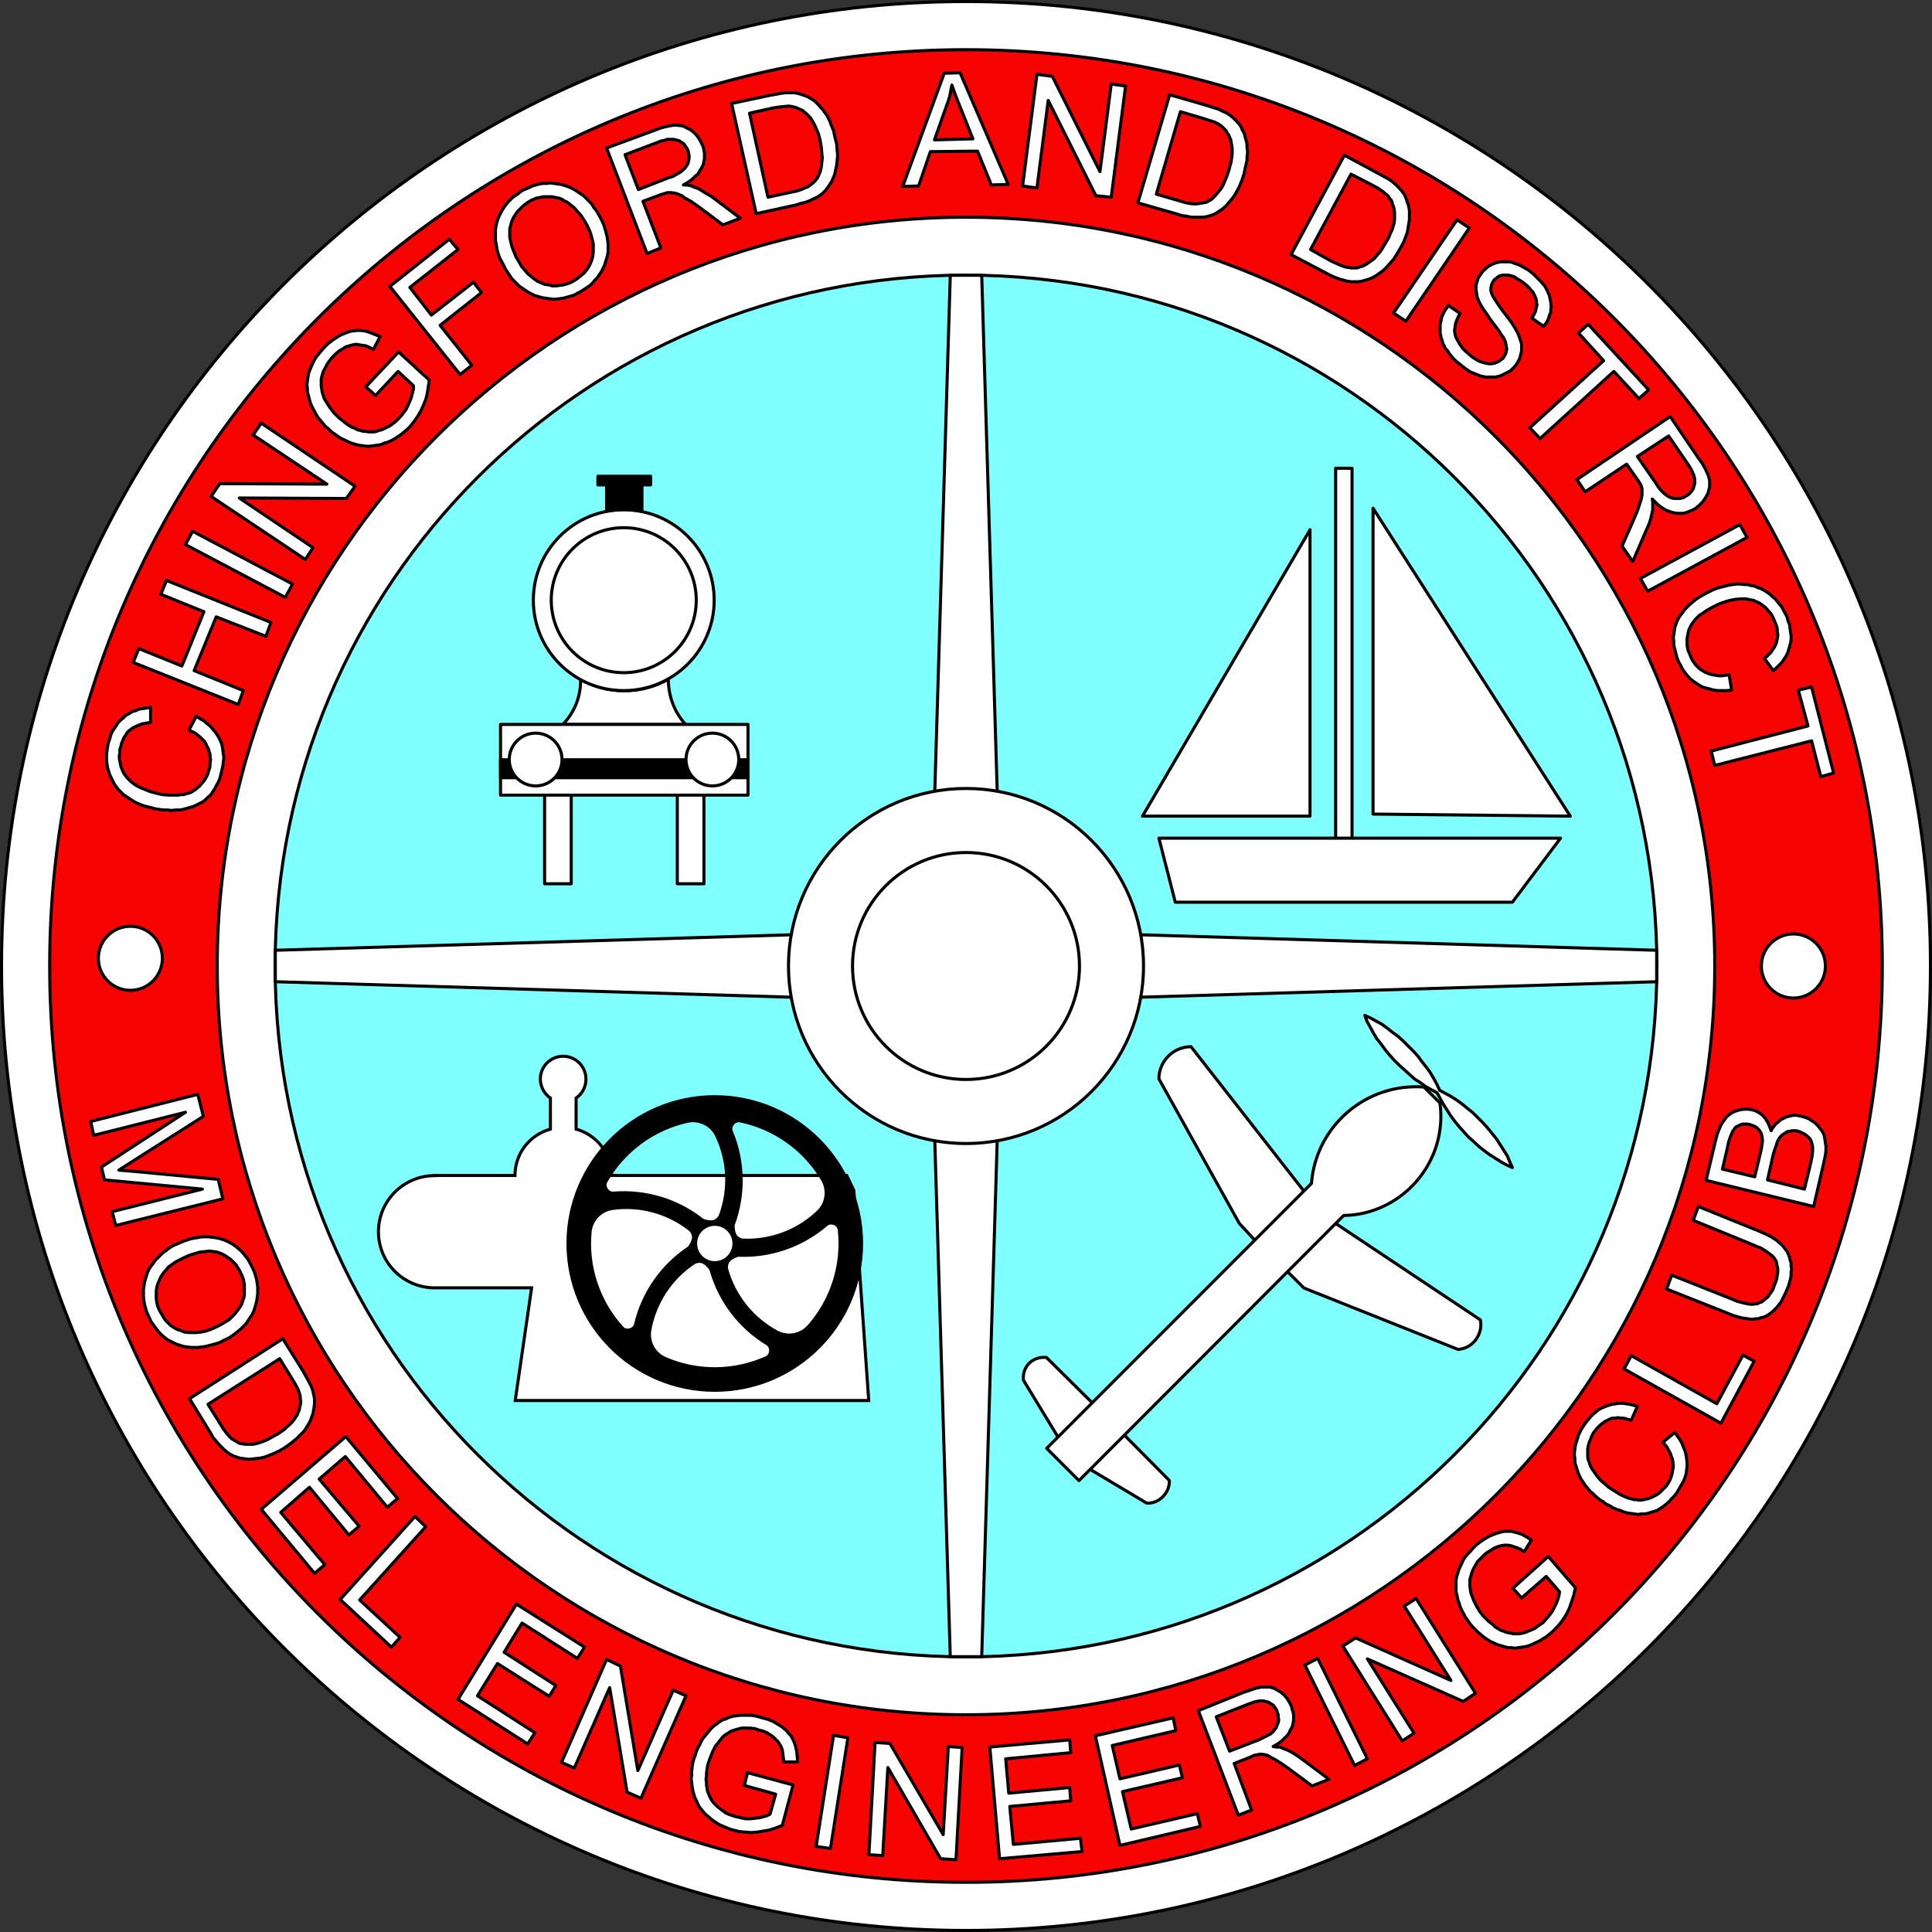 <?xml version="1.0" encoding="utf-8"?>
<!-- Generator: Adobe Illustrator 15.1.0, SVG Export Plug-In . SVG Version: 6.00 Build 0)  -->
<!DOCTYPE svg PUBLIC "-//W3C//DTD SVG 1.1 Tiny//EN" "http://www.w3.org/Graphics/SVG/1.1/DTD/svg11-tiny.dtd">
<svg version="1.1" baseProfile="tiny" id="Layer_1" xmlns="http://www.w3.org/2000/svg" xmlns:xlink="http://www.w3.org/1999/xlink"
	 x="0px" y="0px" width="452.52px" height="452.52px" viewBox="0 0 452.52 452.52" xml:space="preserve">
<rect x="0" y="0" width="452.52" height="452.52" fill="#333333" stroke="none"/>
<g id="Layer_4">
	<path fill="#FFFFFF" stroke="#000000" stroke-width="0.72" stroke-miterlimit="10" d="M226.26,0.36
		c-124.761,0-225.9,101.139-225.9,225.899c0,124.762,101.139,225.9,225.9,225.9c124.761,0,225.899-101.139,225.899-225.9
		C452.16,101.499,351.021,0.36,226.26,0.36"/>
	
		<path fill="#F70302" stroke="#000000" stroke-width="0.72" stroke-linecap="round" stroke-linejoin="round" stroke-miterlimit="10" d="
		M226.26,11.64c-118.531,0-214.62,96.089-214.62,214.62c0,118.532,96.089,214.62,214.62,214.62s214.62-96.088,214.62-214.62
		C440.88,107.729,344.792,11.64,226.26,11.64"/>
	
		<path fill="#FFFFFF" stroke="#000000" stroke-width="0.72" stroke-linecap="round" stroke-linejoin="round" stroke-miterlimit="10" d="
		M226.26,50.879c-96.86,0-175.38,78.521-175.38,175.379c0,96.861,78.52,175.381,175.38,175.381
		c96.859,0,175.38-78.52,175.38-175.381C401.64,129.4,323.12,50.879,226.26,50.879"/>
	
		<path fill="#7FFFFE" stroke="#000000" stroke-width="0.72" stroke-linecap="round" stroke-linejoin="round" stroke-miterlimit="10" d="
		M226.26,64.44c-89.371,0-161.82,72.449-161.82,161.819c0,89.371,72.449,161.82,161.82,161.82s161.82-72.449,161.82-161.82
		C388.081,136.889,315.631,64.44,226.26,64.44"/>
	
		<polyline id="Right" fill="#FFFFFF" stroke="#000000" stroke-width="0.72" stroke-linecap="round" stroke-linejoin="round" stroke-miterlimit="10" points="
		267.001,218.946 267.002,233.575 388.039,229.944 388.038,222.577 267.001,218.946 	"/>
	
		<polyline id="Bottom" fill="#FFFFFF" stroke="#000000" stroke-width="0.72" stroke-linecap="round" stroke-linejoin="round" stroke-miterlimit="10" points="
		233.575,266.999 218.946,267 222.576,388.036 229.943,388.035 233.575,266.999 	"/>
	
		<polyline id="Left" fill="#FFFFFF" stroke="#000000" stroke-width="0.72" stroke-linecap="round" stroke-linejoin="round" stroke-miterlimit="10" points="
		185.52,233.574 185.519,218.945 64.483,222.575 64.484,229.942 185.52,233.574 	"/>
	
		<polyline id="Top" fill="#FFFFFF" stroke="#000000" stroke-width="0.72" stroke-linecap="round" stroke-linejoin="round" stroke-miterlimit="10" points="
		218.946,185.519 233.575,185.518 229.945,64.481 222.578,64.482 218.946,185.519 	"/>
	
		<path fill="#FFFFFF" stroke="#000000" stroke-width="0.72" stroke-linecap="round" stroke-linejoin="round" stroke-miterlimit="10" d="
		M226.26,184.68c-22.964,0-41.58,18.616-41.58,41.58c0,22.965,18.616,41.58,41.58,41.58c22.965,0,41.58-18.615,41.58-41.58
		C267.84,203.296,249.225,184.68,226.26,184.68"/>
	
		<path fill="none" stroke="#000000" stroke-width="0.72" stroke-linecap="round" stroke-linejoin="round" stroke-miterlimit="10" d="
		M226.26,199.68c-14.68,0-26.58,11.9-26.58,26.58c0,14.681,11.9,26.58,26.58,26.58s26.58-11.899,26.58-26.58
		C252.84,211.58,240.94,199.68,226.26,199.68"/>
</g>
<g id="Lettering">
	
		<polyline fill="#FFFFFF" stroke="#000000" stroke-width="0.72" stroke-linecap="round" stroke-linejoin="round" stroke-miterlimit="10" points="
		44.279,170.998 45.959,167.758 46.919,168.358 47.759,168.838 48.599,169.558 49.319,170.158 49.919,170.878 50.519,171.598 
		50.999,172.318 51.479,173.158 51.839,173.998 52.079,174.838 52.199,175.678 52.319,176.638 52.439,177.479 52.319,178.438 
		52.199,179.398 51.959,180.479 51.719,181.438 51.479,182.398 51.119,183.238 50.639,184.078 50.279,184.798 49.799,185.519 
		49.319,186.238 48.719,186.718 48.119,187.318 47.519,187.798 46.799,188.158 46.079,188.519 45.359,188.878 44.519,189.118 
		43.679,189.358 42.839,189.598 41.999,189.718 41.039,189.718 40.199,189.838 39.239,189.718 38.399,189.718 37.439,189.598 
		36.479,189.479 35.639,189.238 34.679,188.998 33.719,188.758 32.759,188.398 31.919,188.038 31.079,187.558 30.359,187.078 
		29.639,186.598 28.919,186.118 28.319,185.519 27.719,184.918 27.239,184.318 26.759,183.598 26.399,182.878 26.039,182.158 
		25.679,181.438 25.439,180.598 25.199,179.878 25.079,179.038 24.959,178.198 24.959,177.358 24.959,176.519 25.079,175.798 
		25.199,174.958 25.319,174.118 25.679,173.158 25.919,172.198 26.279,171.358 26.759,170.638 27.239,169.918 27.719,169.198 
		28.319,168.598 28.919,168.118 29.519,167.519 30.239,167.158 30.959,166.678 31.799,166.438 32.639,166.078 33.479,165.958 
		34.319,165.838 35.279,165.718 35.279,169.198 34.559,169.318 33.839,169.438 33.239,169.558 32.639,169.798 32.039,170.038 
		31.559,170.278 31.079,170.519 30.599,170.878 30.119,171.238 29.759,171.598 29.519,172.078 29.159,172.558 28.919,173.038 
		28.679,173.638 28.439,174.238 28.319,174.838 28.079,175.558 28.079,176.278 27.959,176.998 27.959,177.598 28.079,178.318 
		28.199,178.918 28.319,179.519 28.559,180.118 28.799,180.718 29.039,181.198 29.399,181.678 29.759,182.158 30.239,182.638 
		30.599,182.998 31.199,183.479 31.679,183.838 32.759,184.438 33.959,184.918 35.159,185.398 36.479,185.758 38.039,186.118 
		39.599,186.238 41.039,186.238 41.759,186.238 42.359,186.118 43.079,186.118 43.679,185.878 44.279,185.758 44.879,185.519 
		45.359,185.158 45.839,184.918 46.319,184.438 46.799,184.078 47.159,183.598 47.519,183.238 47.879,182.758 48.239,182.158 
		48.479,181.678 48.719,181.198 48.839,180.598 49.079,179.998 49.199,179.278 49.199,178.678 49.319,177.958 49.199,177.238 
		49.199,176.638 48.959,176.038 48.839,175.438 48.479,174.838 48.239,174.238 47.879,173.638 47.399,173.158 46.919,172.678 
		46.319,172.198 45.719,171.718 44.999,171.358 44.279,170.998 	"/>
	
		<polyline fill="#FFFFFF" stroke="#000000" stroke-width="0.72" stroke-linecap="round" stroke-linejoin="round" stroke-miterlimit="10" points="
		55.799,164.998 31.199,155.158 32.519,151.918 42.599,155.998 47.759,143.278 37.679,139.198 38.999,135.958 63.479,145.798 
		62.279,149.038 50.639,144.479 45.479,157.078 56.999,161.758 55.799,164.998 	"/>
	
		<polyline fill="#FFFFFF" stroke="#000000" stroke-width="0.72" stroke-linecap="round" stroke-linejoin="round" stroke-miterlimit="10" points="
		66.839,139.918 43.439,127.558 45.119,124.438 68.519,136.798 66.839,139.918 	"/>
	
		<polyline fill="#FFFFFF" stroke="#000000" stroke-width="0.72" stroke-linecap="round" stroke-linejoin="round" stroke-miterlimit="10" points="
		71.519,131.038 49.439,116.278 51.479,113.278 76.559,113.398 59.279,101.878 61.199,99.118 83.159,113.878 81.119,116.758 
		56.039,116.638 73.319,128.278 71.519,131.038 	"/>
	
		<polyline fill="#FFFFFF" stroke="#000000" stroke-width="0.72" stroke-linecap="round" stroke-linejoin="round" stroke-miterlimit="10" points="
		87.959,92.638 85.679,90.598 93.359,82.438 100.559,89.038 100.319,90.598 100.079,92.158 99.719,93.598 99.119,95.038 
		98.519,96.358 97.799,97.558 96.959,98.758 96.119,99.838 95.399,100.558 94.679,101.158 93.959,101.758 93.239,102.238 
		92.519,102.718 91.679,103.198 90.839,103.558 89.999,103.798 89.159,104.158 88.319,104.278 87.479,104.398 86.639,104.519 
		85.799,104.519 84.959,104.398 83.999,104.278 83.159,104.038 82.319,103.798 81.479,103.438 80.759,103.078 79.919,102.718 
		79.199,102.238 78.359,101.638 77.639,101.158 76.919,100.438 76.199,99.838 75.599,99.118 74.999,98.398 74.399,97.678 
		73.919,96.838 73.559,96.118 73.079,95.278 72.719,94.438 72.479,93.598 72.239,92.638 71.999,91.798 71.999,90.958 71.879,90.118 
		71.999,89.278 72.119,88.438 72.239,87.598 72.479,86.878 72.839,86.038 73.199,85.198 73.559,84.479 74.039,83.638 74.639,82.918 
		75.239,82.198 75.839,81.479 76.799,80.519 77.879,79.678 78.959,78.958 80.039,78.358 81.239,77.878 82.319,77.519 82.799,77.519 
		83.399,77.398 83.879,77.398 84.479,77.398 85.559,77.519 86.639,77.878 87.839,78.358 89.039,78.838 87.479,81.838 86.519,81.358 
		85.679,80.998 84.839,80.878 84.119,80.758 83.399,80.638 82.679,80.758 81.839,80.998 80.999,81.238 80.279,81.718 79.439,82.198 
		78.719,82.798 77.999,83.519 77.279,84.358 76.679,85.198 76.199,86.158 75.719,86.998 75.479,87.838 75.239,88.678 75.239,89.519 
		75.239,90.358 75.359,91.198 75.479,91.918 75.719,92.638 75.959,93.358 76.679,94.558 77.399,95.638 78.239,96.718 79.199,97.678 
		79.919,98.278 80.519,98.758 81.119,99.238 81.839,99.718 82.439,100.078 83.159,100.318 83.759,100.678 84.359,100.798 
		85.079,101.038 85.679,101.038 86.279,101.158 86.879,101.158 87.599,101.158 88.199,101.038 88.799,100.798 89.399,100.678 
		90.599,100.078 91.199,99.838 91.679,99.479 92.159,99.118 92.639,98.758 93.599,97.798 94.319,96.958 95.039,95.998 
		95.519,95.038 95.999,93.958 96.359,92.998 96.599,92.038 96.839,91.078 96.839,90.358 93.239,86.998 87.959,92.638 	"/>
	
		<polyline fill="#FFFFFF" stroke="#000000" stroke-width="0.72" stroke-linecap="round" stroke-linejoin="round" stroke-miterlimit="10" points="
		107.759,87.718 91.319,67.078 105.239,56.038 107.279,58.438 95.999,67.318 101.039,73.798 110.879,66.118 112.799,68.519 
		103.079,76.198 110.519,85.558 107.759,87.718 	"/>
	
		<path fill="#FFFFFF" stroke="#000000" stroke-width="0.72" stroke-linecap="round" stroke-linejoin="round" stroke-miterlimit="10" d="
		M142.319,56.278l-0.12-0.84l-0.24-0.96l-0.24-0.841l-0.24-0.84l-0.36-0.84l-0.48-0.96l-0.48-0.84l-0.48-0.84l-0.6-0.721l-0.48-0.84
		l-0.6-0.6l-0.72-0.72l-0.6-0.601l-0.72-0.479l-0.72-0.48l-0.72-0.479l-0.72-0.36l-0.84-0.36l-0.72-0.239l-0.84-0.24l-0.84-0.12
		l-0.84-0.12l-0.84-0.12l-0.84,0.12h-0.84l-0.84,0.12l-0.84,0.24l-0.84,0.239l-0.72,0.36l-0.84,0.36l-0.84,0.359l-1.08,0.841
		l-1.08,0.72l-0.96,0.96l-0.72,0.84l-0.72,1.08l-0.6,1.08l-0.48,1.08l-0.36,1.2l-0.24,1.319v1.2v1.32l0.24,1.319l0.24,1.32
		l0.48,1.44l0.72,1.319l0.72,1.44l0.48,0.72l0.48,0.72l0.48,0.721l0.6,0.6l0.6,0.601l0.6,0.6l0.72,0.479l0.72,0.48l0.72,0.48
		l0.72,0.359l0.72,0.36l0.84,0.24l0.84,0.239l0.72,0.12l0.84,0.12l0.96,0.12h0.84l0.84-0.12l0.84-0.12l0.84-0.24l0.84-0.239
		l0.84-0.24l0.84-0.48l0.72-0.359l0.72-0.48l0.72-0.479l0.72-0.48l0.6-0.6l0.48-0.601l0.6-0.6l0.48-0.72l0.48-0.721l0.36-0.72
		l0.36-0.72l0.24-0.84l0.24-0.721l0.24-0.84l0.12-0.84v-0.84v-0.96L142.319,56.278z M138.959,58.198v0.84l-0.12,0.96l-0.24,0.96
		l-0.36,0.84l-0.36,0.721l-0.48,0.72l-0.6,0.72l-0.72,0.6l-0.72,0.601l-0.72,0.479l-0.84,0.48l-0.96,0.36l-0.84,0.239l-0.84,0.12
		l-0.84,0.12h-0.96l-0.84-0.24l-0.96-0.12l-0.84-0.359l-0.84-0.36l-0.84-0.6l-0.72-0.601l-0.72-0.6l-0.72-0.84l-0.72-0.84l-0.6-1.08
		l-0.72-1.2l-0.48-1.2l-0.48-1.2l-0.24-1.08l-0.24-1.08v-0.96v-0.96l0.24-0.96l0.24-0.84l0.36-0.84l0.48-0.72l0.48-0.721l0.6-0.6
		l0.6-0.6l0.72-0.601l0.72-0.479l0.6-0.36l0.6-0.24l0.48-0.239l0.6-0.12l0.6-0.12l0.6-0.12h0.72h0.6h0.6l0.6,0.12l0.6,0.12l0.6,0.12
		l0.6,0.239l0.48,0.36l0.6,0.24l0.48,0.359l0.6,0.48l0.48,0.36l0.48,0.479l0.48,0.6l0.48,0.48l0.48,0.6l0.84,1.32l0.6,1.08
		l0.48,1.08l0.36,1.08l0.24,0.96l0.24,0.96V58.198z"/>
	
		<path fill="#FFFFFF" stroke="#000000" stroke-width="0.72" stroke-linecap="round" stroke-linejoin="round" stroke-miterlimit="10" d="
		M166.559,45.958l-1.08-0.6l-0.96-0.601l-0.96-0.6l-1.08-0.36l-0.48-0.24l-0.48-0.119l-0.72-0.12h-0.72l0.84-0.48l0.72-0.479
		l0.6-0.48l0.6-0.6l0.6-0.48l0.36-0.6l0.36-0.601l0.36-0.6l0.24-0.6l0.12-0.601l0.12-0.6v-0.72v-0.601l-0.12-0.6l-0.12-0.721
		l-0.24-0.6l-0.48-0.96l-0.6-0.96l-0.6-0.72l-0.84-0.721l-0.36-0.239l-0.48-0.24l-0.48-0.24l-0.36-0.24l-0.48-0.119l-0.48-0.12
		h-0.48l-0.48-0.12l-1.08,0.12l-1.2,0.239l-1.44,0.36l-1.56,0.6l-11.04,4.08l9.48,24.721l3.24-1.32l-4.2-10.92l3.84-1.44l1.08-0.359
		l0.84-0.24h0.36h0.48l0.84,0.12l0.48,0.12l0.6,0.239l0.6,0.24l0.6,0.48l1.68,0.96l2.04,1.439l5.28,3.96l4.08-1.56L166.559,45.958z
		 M159.359,40.318l-0.84,0.479l-0.84,0.48l-1.08,0.359l-7.08,2.761l-3.12-8.16l7.92-3l0.6-0.24l0.72-0.12l0.6-0.24h0.48h0.6h0.48
		l0.48,0.12l0.48,0.12l0.36,0.12l0.36,0.24l0.36,0.24l0.36,0.239l0.24,0.36l0.24,0.36l0.24,0.359l0.24,0.48l0.12,0.6l0.12,0.601v0.6
		l-0.12,0.6l-0.12,0.601l-0.36,0.6l-0.36,0.48l-0.48,0.479L159.359,40.318z"/>
	
		<path fill="#FFFFFF" stroke="#000000" stroke-width="0.72" stroke-linecap="round" stroke-linejoin="round" stroke-miterlimit="10" d="
		M196.079,35.158l-0.12-1.44l-0.36-1.439l-0.36-1.681l-0.6-1.439l-0.24-0.72l-0.36-0.721l-0.36-0.72l-0.48-0.6l-0.36-0.601
		l-0.48-0.479l-0.48-0.601l-0.48-0.479l-0.48-0.48l-0.48-0.359l-0.6-0.36l-0.6-0.36l-0.96-0.359l-1.08-0.36l-1.08-0.24h-1.08h-0.96
		l-1.08,0.12l-1.2,0.24l-1.44,0.24l-9,1.92l5.76,25.8l9.36-2.04l1.08-0.36l1.08-0.239l0.96-0.36l0.96-0.48l0.84-0.359l0.72-0.48
		l0.6-0.479l0.6-0.601l0.48-0.6l0.48-0.72l0.48-0.721l0.36-0.84l0.36-0.84l0.24-1.08l0.24-1.08l0.12-1.08l0.12-1.319L196.079,35.158
		z M192.479,38.158l-0.12,1.08l-0.24,0.96l-0.36,0.84l-0.36,0.72l-0.48,0.601l-0.48,0.479l-0.48,0.36l-0.6,0.479l-0.84,0.36
		l-0.84,0.36l-1.08,0.359l-1.2,0.24l-5.52,1.2l-4.32-19.68l5.4-1.2l1.44-0.24l1.2-0.12l1.08-0.12l0.84,0.12l0.48,0.12l0.48,0.12
		l0.48,0.24l0.6,0.239l0.48,0.24l0.36,0.36l0.48,0.359l0.48,0.48l0.48,0.479l0.36,0.601l0.36,0.6l0.36,0.721l0.36,0.84l0.36,0.84
		l0.24,0.84l0.24,0.96l0.24,1.44l0.12,1.319l0.12,1.2L192.479,38.158z"/>
	
		<path fill="#FFFFFF" stroke="#000000" stroke-width="0.72" stroke-linecap="round" stroke-linejoin="round" stroke-miterlimit="10" d="
		M224.879,17.038l-3.721,0.12l-9.72,26.52l3.72-0.12l2.761-8.039l11.04-0.12l3.239,7.92l3.96-0.12L224.879,17.038z M218.879,32.758
		l2.76-7.8l0.48-1.32l0.359-1.199l0.24-1.32l0.24-1.2l0.84,2.4l1.2,3l2.88,7.2L218.879,32.758z"/>
	
		<polyline fill="#FFFFFF" stroke="#000000" stroke-width="0.72" stroke-linecap="round" stroke-linejoin="round" stroke-miterlimit="10" points="
		239.519,43.558 242.879,17.398 246.479,17.878 257.639,40.198 260.279,19.678 263.639,20.158 260.279,46.198 256.679,45.838 
		245.519,23.519 242.879,44.038 239.519,43.558 	"/>
	
		<path fill="#FFFFFF" stroke="#000000" stroke-width="0.72" stroke-linecap="round" stroke-linejoin="round" stroke-miterlimit="10" d="
		M292.08,34.558v-0.72l-0.12-0.72l-0.24-0.72l-0.12-0.601l-0.24-0.72l-0.359-0.6l-0.24-0.601l-0.36-0.6l-0.72-0.84l-0.72-0.721
		l-0.84-0.72l-0.961-0.6l-0.84-0.36l-0.96-0.48l-1.2-0.359l-1.439-0.48l-8.76-2.52l-7.44,25.32l9.24,2.64l1.08,0.36l1.08,0.119
		l1.08,0.24h0.96h0.96h0.84l0.84-0.12l0.84-0.239l0.72-0.24l0.721-0.36l0.72-0.479l0.72-0.48l0.84-0.72l0.601-0.72l0.72-0.841
		l0.72-0.96l0.601-1.08l0.6-1.199l0.48-1.2l0.479-1.44l0.36-1.68l0.36-1.561v-0.84l0.119-0.72v-0.72L292.08,34.558z M288.599,35.398
		v0.72l-0.12,0.84l-0.12,0.96l-0.239,0.84l-0.24,0.96l-0.48,1.44l-0.479,1.2l-0.48,1.08l-0.6,0.96l-0.72,0.84l-0.601,0.72
		l-0.72,0.72l-0.84,0.48l-0.48,0.24l-0.72,0.12l-0.72,0.119l-0.721,0.12h-0.84l-0.96-0.12l-1.08-0.239l-1.2-0.36l-5.399-1.56
		l5.64-19.32l5.28,1.56l1.439,0.48l1.2,0.359l0.96,0.48l0.721,0.48l0.359,0.359l0.36,0.36l0.359,0.359l0.24,0.48l0.36,0.479
		l0.24,0.601l0.239,0.479l0.12,0.601l0.12,0.72l0.12,0.72V35.398z"/>
	
		<path fill="#FFFFFF" stroke="#000000" stroke-width="0.72" stroke-linecap="round" stroke-linejoin="round" stroke-miterlimit="10" d="
		M330,48.598l-0.12-0.6l-0.24-0.6l-0.24-0.721l-0.359-0.96l-0.601-0.84l-0.72-0.84l-0.84-0.84l-0.721-0.601l-0.84-0.6l-1.08-0.6
		l-1.319-0.721l-8.04-4.319l-12.48,23.279l8.4,4.44l0.96,0.479l1.08,0.48l0.96,0.36l0.96,0.239l0.84,0.24l0.96,0.12h0.84h0.721
		l0.84-0.12l0.84-0.24l0.84-0.239l0.84-0.36l0.84-0.48l0.84-0.6l0.841-0.6l0.84-0.84l0.84-0.961l0.84-0.96l0.72-1.199l0.721-1.2
		l0.84-1.561l0.6-1.56l0.24-0.72l0.12-0.721l0.12-0.72l0.12-0.72l0.12-0.72v-0.721v-0.72v-0.72L330,48.598z M326.639,50.158v0.72
		v0.601l-0.12,0.84l-0.24,0.72l-0.239,0.84l-0.36,0.72l-0.36,0.96l-0.479,0.841l-0.72,1.199l-0.721,1.2l-0.84,0.96l-0.72,0.84
		L321,61.198l-0.841,0.6l-0.84,0.48l-0.84,0.24l-0.6,0.239h-0.721h-0.6l-0.84-0.12L315,62.519l-0.96-0.36l-1.08-0.48l-1.08-0.479
		l-4.92-2.76l9.479-17.641l4.92,2.521l1.32,0.72l1.08,0.72l0.72,0.601l0.72,0.6l0.24,0.48l0.36,0.359l0.24,0.48l0.119,0.6l0.24,0.48
		l0.12,0.6l0.12,0.6V50.158z"/>
	
		<polyline fill="#FFFFFF" stroke="#000000" stroke-width="0.72" stroke-linecap="round" stroke-linejoin="round" stroke-miterlimit="10" points="
		326.399,73.318 341.279,51.479 344.159,53.398 329.279,75.238 326.399,73.318 	"/>
	
		<polyline fill="#FFFFFF" stroke="#000000" stroke-width="0.72" stroke-linecap="round" stroke-linejoin="round" stroke-miterlimit="10" points="
		339.239,71.519 342,73.438 341.519,74.278 341.159,75.118 340.919,75.838 340.799,76.678 340.679,77.398 340.799,78.238 
		341.04,79.078 341.519,79.918 342,80.758 342.599,81.598 343.319,82.318 344.159,83.038 344.879,83.638 345.599,84.118 
		346.439,84.598 347.159,84.838 348,85.078 348.719,85.198 349.319,85.198 350.04,85.078 350.639,84.838 351.12,84.598 
		351.599,84.238 352.08,83.878 352.439,83.278 352.679,82.798 352.799,82.318 352.919,81.718 352.799,81.118 352.679,80.398 
		352.439,79.678 352.08,78.958 351.599,78.358 351.12,77.519 349.199,74.998 348.239,73.558 347.399,72.358 346.799,71.398 
		346.319,70.438 345.959,69.479 345.839,68.638 345.719,67.678 345.719,66.838 345.959,65.998 346.199,65.158 346.679,64.438 
		347.159,63.718 347.879,62.998 348.599,62.398 349.439,61.918 350.399,61.558 350.879,61.438 351.479,61.318 351.959,61.318 
		352.439,61.318 353.04,61.318 353.519,61.318 354.12,61.438 354.719,61.678 355.799,62.038 356.879,62.638 357.959,63.238 
		359.04,64.078 360,65.038 360.959,65.998 361.799,66.958 362.399,68.038 362.639,68.638 362.879,69.118 363,69.718 363.12,70.198 
		363.239,70.798 363.239,71.278 363.359,71.878 363.239,72.358 363.239,72.958 363.12,73.438 362.879,73.918 362.759,74.519 
		362.519,74.998 362.279,75.479 361.559,76.438 358.799,74.519 359.159,73.918 359.399,73.438 359.639,72.958 359.759,72.358 
		359.879,71.878 360,71.398 359.879,70.918 359.879,70.438 359.759,69.958 359.519,69.358 359.279,68.878 359.04,68.398 
		358.559,67.918 358.199,67.438 357.719,66.958 357.12,66.479 356.519,65.998 355.919,65.638 355.319,65.278 354.839,64.918 
		354.239,64.678 353.759,64.558 353.279,64.438 352.799,64.438 352.319,64.438 351.959,64.438 351.479,64.558 351.12,64.678 
		350.759,64.918 350.519,65.158 350.159,65.398 349.919,65.638 349.559,66.238 349.319,66.838 349.199,67.438 349.199,68.158 
		349.319,68.519 349.439,68.878 349.679,69.358 350.04,69.958 350.879,71.278 352.08,72.958 353.279,74.519 354.239,75.838 
		354.959,77.038 355.439,77.878 355.919,79.078 356.279,80.158 356.399,80.638 356.399,81.118 356.399,81.718 356.399,82.198 
		356.279,82.678 356.159,83.158 356.04,83.638 355.919,83.998 355.679,84.479 355.439,84.958 354.839,85.798 354.479,86.158 
		354.12,86.519 353.759,86.878 353.279,87.118 352.799,87.358 352.319,87.598 351.359,88.078 350.759,88.198 350.279,88.318 
		349.679,88.318 349.199,88.318 348.599,88.318 348,88.318 347.399,88.198 346.799,88.078 345.599,87.598 344.399,87.118 
		343.319,86.398 342.239,85.558 340.919,84.479 340.319,83.878 339.839,83.278 339.359,82.678 339,82.078 338.519,81.598 
		338.279,80.998 337.919,80.398 337.799,79.798 337.559,79.198 337.439,78.598 337.319,77.998 337.319,77.398 337.319,76.798 
		337.319,76.078 337.439,75.479 337.559,74.878 337.679,74.278 337.919,73.798 338.159,73.198 338.519,72.598 338.879,72.118 
		339.239,71.519 	"/>
	
		<polyline fill="#FFFFFF" stroke="#000000" stroke-width="0.72" stroke-linecap="round" stroke-linejoin="round" stroke-miterlimit="10" points="
		358.319,100.198 375.599,84.479 369.719,77.998 372,75.958 386.159,91.318 383.879,93.358 378,86.998 360.719,102.718 
		358.319,100.198 	"/>
	
		<path fill="#FFFFFF" stroke="#000000" stroke-width="0.72" stroke-linecap="round" stroke-linejoin="round" stroke-miterlimit="10" d="
		M400.319,112.078l-0.12-0.48l-0.239-0.6l-0.48-1.08l-0.72-1.32l-0.96-1.319l-6.601-9.721l-21.84,14.761l1.92,2.88l9.721-6.48
		l2.279,3.24l0.721,1.08l0.359,0.6l0.12,0.48l0.12,0.36v0.96v0.479l-0.12,0.601l-0.12,0.6l-0.239,0.72l-0.601,1.8l-0.96,2.28
		l-2.64,6l2.52,3.601l3.36-7.801l0.479-1.08l0.36-1.08l0.24-1.079l0.24-1.08v-0.48v-0.6v-0.721l-0.12-0.72l0.72,0.72l0.6,0.601
		l0.601,0.479l0.72,0.48l0.6,0.36l0.721,0.239l0.6,0.24l0.6,0.12l0.721,0.12h0.6h0.72l0.601-0.12l0.6-0.24l0.601-0.24l0.6-0.239
		l0.6-0.36l0.841-0.72l0.72-0.721l0.6-0.84l0.48-0.84l0.24-0.479l0.119-0.48l0.12-0.479l0.12-0.48v-0.479v-0.48v-0.48
		L400.319,112.078z M396.959,112.798v0.36l-0.12,0.479l-0.12,0.36l-0.12,0.48l-0.24,0.359l-0.239,0.36l-0.24,0.24l-0.36,0.359
		l-0.36,0.24l-0.6,0.36l-0.479,0.239l-0.721,0.12h-0.6h-0.601l-0.6-0.12l-0.6-0.239l-0.601-0.36l-0.6-0.48l-0.72-0.72l-0.601-0.72
		l-0.6-0.96l-4.32-6.24l7.32-4.8l4.68,6.84l0.36,0.6l0.359,0.601l0.24,0.6l0.24,0.48l0.12,0.479l0.12,0.601V112.798z"/>
	
		<polyline fill="#FFFFFF" stroke="#000000" stroke-width="0.72" stroke-linecap="round" stroke-linejoin="round" stroke-miterlimit="10" points="
		384.239,135.479 407.519,122.878 409.199,125.878 385.919,138.479 384.239,135.479 	"/>
	
		<polyline fill="#FFFFFF" stroke="#000000" stroke-width="0.72" stroke-linecap="round" stroke-linejoin="round" stroke-miterlimit="10" points="
		405,158.038 405.599,161.638 404.519,161.758 403.439,161.758 402.359,161.758 401.399,161.638 400.559,161.398 399.599,161.158 
		398.759,160.918 397.919,160.438 397.199,159.958 396.479,159.479 395.759,158.878 395.159,158.158 394.559,157.438 
		394.08,156.718 393.599,155.758 393.12,154.918 392.759,153.958 392.519,152.998 392.279,152.038 392.04,151.198 392.04,150.238 
		391.919,149.398 392.04,148.678 392.159,147.838 392.279,146.998 392.519,146.278 392.759,145.558 393.12,144.838 393.599,144.118 
		394.08,143.519 394.559,142.798 395.159,142.198 395.879,141.479 396.479,140.998 397.199,140.398 397.919,139.918 
		398.759,139.438 399.599,138.958 400.319,138.598 401.279,138.118 402.239,137.758 403.08,137.519 404.04,137.278 405,137.038 
		405.839,136.918 406.799,136.798 407.639,136.798 408.479,136.918 409.319,136.918 410.159,137.158 411,137.278 411.719,137.638 
		412.439,137.878 413.159,138.238 413.879,138.718 414.599,139.198 415.199,139.798 415.799,140.278 416.279,140.878 
		416.879,141.598 417.359,142.198 417.719,142.918 418.199,143.758 418.559,144.479 418.799,145.438 419.159,146.278 
		419.279,147.238 419.399,148.078 419.519,148.918 419.519,149.758 419.399,150.598 419.159,151.438 418.919,152.278 
		418.679,152.998 418.319,153.718 417.839,154.438 417.359,155.158 416.759,155.758 416.04,156.479 415.319,157.078 
		413.279,154.198 413.879,153.718 414.359,153.238 414.839,152.758 415.199,152.158 415.559,151.678 415.799,151.198 
		416.04,150.718 416.159,150.118 416.279,149.638 416.399,149.038 416.399,148.558 416.279,147.958 416.279,147.358 
		416.159,146.758 415.919,146.158 415.679,145.558 415.439,144.958 415.08,144.238 414.719,143.638 414.239,143.158 
		413.879,142.678 413.399,142.198 412.919,141.838 412.439,141.479 411.839,141.118 411.239,140.878 410.759,140.638 
		410.159,140.519 409.559,140.398 408.959,140.278 408.359,140.278 407.639,140.278 406.319,140.398 405.12,140.638 
		403.919,140.998 402.599,141.479 401.159,142.198 399.839,142.918 398.639,143.758 398.04,144.118 397.559,144.598 397.08,145.078 
		396.719,145.558 396.359,146.038 396,146.638 395.759,147.118 395.519,147.718 395.399,148.318 395.279,148.918 395.159,149.519 
		395.159,149.998 395.159,150.598 395.159,151.198 395.279,151.798 395.399,152.398 395.639,152.878 395.879,153.479 
		396.12,154.078 396.479,154.798 396.839,155.278 397.199,155.758 397.679,156.238 398.159,156.718 398.759,157.078 
		399.359,157.438 399.959,157.678 400.559,157.918 401.159,158.038 401.879,158.158 402.599,158.278 403.439,158.278 
		404.159,158.158 405,158.038 	"/>
	
		<polyline fill="#FFFFFF" stroke="#000000" stroke-width="0.72" stroke-linecap="round" stroke-linejoin="round" stroke-miterlimit="10" points="
		400.799,175.918 423.479,170.038 421.199,161.638 424.319,160.918 429.479,181.078 426.479,181.918 424.319,173.519 
		401.639,179.278 400.799,175.918 	"/>
	
		<polyline fill="#FFFFFF" stroke="#000000" stroke-width="0.72" stroke-linecap="round" stroke-linejoin="round" stroke-miterlimit="10" points="
		21.239,262.679 46.319,256.318 47.639,261.479 31.199,271.918 27.839,274.078 32.159,274.438 51.119,276.238 52.199,280.798 
		27.119,287.038 26.279,283.798 47.399,278.519 24.479,276.358 23.759,273.358 43.439,260.519 21.959,265.918 21.239,262.679 	"/>
	
		<path fill="#FFFFFF" stroke="#000000" stroke-width="0.72" stroke-linecap="round" stroke-linejoin="round" stroke-miterlimit="10" d="
		M60.239,300.599l-0.12-0.84l-0.24-0.841l-0.24-0.84l-0.36-0.84l-0.6-1.2l-0.6-1.08l-0.84-1.08l-0.72-0.84l-0.96-0.84l-0.96-0.72
		l-1.08-0.601l-1.08-0.479l-1.2-0.36l-1.32-0.24l-1.2-0.119h-1.32l-1.44,0.239l-1.32,0.24l-1.44,0.48l-1.44,0.6l-0.84,0.36
		l-0.72,0.359l-0.72,0.48l-0.6,0.479l-0.72,0.48l-0.6,0.6l-0.6,0.601l-0.6,0.6l-0.48,0.72l-0.48,0.601l-0.479,0.72l-0.36,0.72
		l-0.24,0.84l-0.24,0.721l-0.24,0.84l-0.12,0.84l-0.12,0.84v0.84v0.841l0.12,0.96l0.12,0.84l0.24,0.84l0.24,0.84l0.36,0.84
		l0.36,0.721l0.36,0.84l0.48,0.6l0.48,0.72l0.48,0.601l0.48,0.6l0.6,0.601l0.72,0.6l0.6,0.479l0.72,0.36l0.72,0.36l0.72,0.359
		l0.84,0.24l0.72,0.24l0.84,0.12l0.96,0.12h0.84h0.84l0.84-0.12l0.96-0.12l0.84-0.24l0.96-0.24l0.84-0.239l0.96-0.36l0.84-0.48
		l0.84-0.359l0.72-0.48l0.84-0.6l0.6-0.48l0.72-0.6l0.6-0.6l0.6-0.601l0.48-0.72l0.48-0.72l0.48-0.721l0.36-0.72l0.24-0.72
		l0.24-0.84l0.24-0.841l0.12-0.84l0.12-0.84v-0.84v-0.84L60.239,300.599z M57.239,301.438v0.6v0.721v0.6l-0.12,0.6l-0.24,0.601
		l-0.12,0.479l-0.24,0.601l-0.36,0.6l-0.36,0.48l-0.36,0.479l-0.36,0.48l-0.48,0.479l-0.48,0.48l-0.48,0.479l-0.6,0.36l-0.6,0.359
		l-0.6,0.36l-1.44,0.72l-1.08,0.48l-1.08,0.36l-1.08,0.239l-1.08,0.12h-0.96h-0.96l-0.96-0.12l-0.84-0.359l-0.84-0.24l-0.84-0.48
		l-0.72-0.479l-0.6-0.601l-0.6-0.6l-0.48-0.72l-0.48-0.84l-0.48-0.841l-0.36-0.84l-0.24-0.96l-0.12-0.84v-0.84v-0.96l0.12-0.84
		l0.24-0.84l0.36-0.841l0.36-0.84l0.6-0.84l0.6-0.72l0.6-0.72l0.84-0.601l0.84-0.6l0.96-0.48l0.96-0.479l1.32-0.601l1.2-0.359
		l1.2-0.36l1.2-0.12l0.96-0.12l1.08,0.12l0.84,0.12l0.96,0.36l0.72,0.359l0.72,0.48l0.72,0.479l0.6,0.601l0.6,0.6l0.48,0.72
		l0.48,0.841l0.36,0.72l0.24,0.6l0.24,0.601l0.12,0.6l0.12,0.6V301.438z"/>
	
		<path fill="#FFFFFF" stroke="#000000" stroke-width="0.72" stroke-linecap="round" stroke-linejoin="round" stroke-miterlimit="10" d="
		M73.439,326.519l-0.24-1.08l-0.36-0.84l-0.48-0.96l-0.6-1.08l-0.72-1.32l-4.8-7.68l-21.84,14.04l4.92,8.04l0.6,1.08l0.72,0.84
		l0.6,0.72l0.72,0.72l0.6,0.601l0.72,0.6l0.72,0.48l0.72,0.359l0.72,0.24l0.72,0.24l0.84,0.12l0.96,0.12h0.84l1.08-0.12l1.08-0.12
		l1.08-0.24l1.2-0.48l1.2-0.479l1.2-0.6l1.2-0.721l1.32-0.96l1.32-1.08l1.08-1.08l0.48-0.479l0.48-0.601l0.36-0.6l0.36-0.6
		l0.36-0.601l0.24-0.6l0.24-0.72l0.24-0.601l0.12-0.72l0.12-0.6l0.12-1.08v-1.08L73.439,326.519z M70.439,328.559l-0.12,0.6
		l-0.12,0.48l-0.12,0.6l-0.24,0.6l-0.24,0.601l-0.36,0.479l-0.36,0.601l-0.48,0.6l-0.6,0.601l-0.6,0.479l-0.6,0.6l-0.84,0.601
		l-0.72,0.479l-1.32,0.721l-1.08,0.6l-1.2,0.48l-1.08,0.359l-0.96,0.24h-0.96h-0.96l-0.84-0.12l-0.6-0.12l-0.6-0.359l-0.6-0.36
		l-0.6-0.36l-0.6-0.6l-0.6-0.72l-0.72-0.96l-0.6-0.96l-3-4.801l16.8-10.68l2.88,4.68l0.72,1.2l0.6,1.08l0.36,0.96l0.24,0.84v0.48
		l0.12,0.6V328.559z"/>
	
		<polyline fill="#FFFFFF" stroke="#000000" stroke-width="0.72" stroke-linecap="round" stroke-linejoin="round" stroke-miterlimit="10" points="
		61.199,353.519 80.999,336.479 93.119,350.998 90.719,353.038 80.879,341.158 74.759,346.438 84.119,357.479 81.719,359.519 
		72.479,348.358 65.759,354.238 76.079,366.479 73.679,368.519 61.199,353.519 	"/>
	
		<polyline fill="#FFFFFF" stroke="#000000" stroke-width="0.72" stroke-linecap="round" stroke-linejoin="round" stroke-miterlimit="10" points="
		79.679,374.639 97.199,355.198 99.719,357.599 84.239,374.759 93.719,383.519 91.679,385.798 79.679,374.639 	"/>
	
		<polyline fill="#FFFFFF" stroke="#000000" stroke-width="0.72" stroke-linecap="round" stroke-linejoin="round" stroke-miterlimit="10" points="
		107.279,398.038 120.959,375.719 136.919,385.798 135.239,388.438 122.279,380.158 118.079,386.998 130.199,394.798 
		128.639,397.318 116.519,389.639 111.839,397.198 125.279,405.838 123.599,408.479 107.279,398.038 	"/>
	
		<polyline fill="#FFFFFF" stroke="#000000" stroke-width="0.72" stroke-linecap="round" stroke-linejoin="round" stroke-miterlimit="10" points="
		131.519,412.798 142.079,388.679 145.319,390.238 149.399,414.719 157.679,395.878 160.679,397.198 150.119,421.198 
		146.879,419.759 142.799,395.278 134.519,414.118 131.519,412.798 	"/>
	
		<polyline fill="#FFFFFF" stroke="#000000" stroke-width="0.72" stroke-linecap="round" stroke-linejoin="round" stroke-miterlimit="10" points="
		174.359,418.198 175.079,415.198 185.759,418.078 183.239,427.559 181.679,428.158 180.239,428.639 178.799,428.878 
		177.359,429.118 175.919,429.238 174.479,429.118 173.159,428.998 171.719,428.639 170.879,428.398 170.039,428.038 
		169.199,427.679 168.359,427.318 167.639,426.838 166.919,426.358 166.199,425.759 165.479,425.158 164.879,424.559 
		164.399,423.958 163.799,423.238 163.439,422.519 163.079,421.679 162.719,420.958 162.479,420.118 162.239,419.278 
		162.119,418.438 161.999,417.479 161.879,416.639 161.999,415.798 161.999,414.838 162.119,413.878 162.239,413.038 
		162.479,412.078 162.839,411.118 163.079,410.278 163.439,409.438 163.919,408.599 164.279,407.759 164.759,407.038 
		165.359,406.318 165.959,405.599 166.559,404.878 167.159,404.278 167.879,403.798 168.479,403.318 169.199,402.838 
		170.039,402.599 170.759,402.238 171.599,401.998 172.439,401.878 173.279,401.759 174.119,401.759 174.959,401.759 
		175.799,401.759 176.759,401.878 177.719,402.118 178.559,402.358 179.879,402.719 181.079,403.198 182.279,403.918 
		183.239,404.519 184.199,405.358 184.919,406.198 185.279,406.559 185.519,407.038 185.759,407.519 185.999,407.998 
		186.359,409.078 186.599,410.158 186.719,411.358 186.839,412.679 183.599,412.679 183.479,411.719 183.359,410.759 
		183.239,409.918 182.999,409.198 182.639,408.599 182.279,407.998 181.679,407.398 181.079,406.798 180.359,406.318 
		179.639,405.838 178.799,405.479 177.839,405.238 176.759,404.878 175.679,404.759 174.719,404.759 173.759,404.759 
		172.799,404.998 171.959,405.238 171.239,405.479 170.519,405.958 169.919,406.318 169.319,406.798 168.839,407.398 
		168.359,407.998 167.519,409.078 166.919,410.278 166.439,411.479 165.959,412.798 165.719,413.639 165.599,414.479 
		165.479,415.318 165.479,416.038 165.359,416.759 165.479,417.479 165.479,418.198 165.599,418.798 165.719,419.519 
		165.959,420.118 166.199,420.719 166.439,421.198 166.799,421.798 167.159,422.278 167.639,422.759 167.999,423.118 
		169.079,423.958 169.559,424.318 170.039,424.679 170.639,424.918 171.239,425.158 172.439,425.519 173.519,425.759 
		174.599,425.998 175.679,425.998 176.879,425.878 177.839,425.759 178.799,425.519 179.639,425.278 180.359,424.918 
		181.679,420.238 174.359,418.198 	"/>
	
		<polyline fill="#FFFFFF" stroke="#000000" stroke-width="0.72" stroke-linecap="round" stroke-linejoin="round" stroke-miterlimit="10" points="
		191.159,432.479 195.239,406.438 198.599,407.038 194.519,432.958 191.159,432.479 	"/>
	
		<polyline fill="#FFFFFF" stroke="#000000" stroke-width="0.72" stroke-linecap="round" stroke-linejoin="round" stroke-miterlimit="10" points="
		203.519,434.398 204.959,408.118 208.439,408.358 220.919,429.719 222.12,409.078 225.359,409.318 223.919,435.599 
		220.319,435.358 207.959,413.998 206.759,434.639 203.519,434.398 	"/>
	
		<polyline fill="#FFFFFF" stroke="#000000" stroke-width="0.72" stroke-linecap="round" stroke-linejoin="round" stroke-miterlimit="10" points="
		234.12,435.358 231.839,409.198 250.559,407.519 250.799,410.519 235.559,411.958 236.279,419.998 250.559,418.679 
		250.799,421.798 236.519,423.118 237.359,431.998 253.08,430.559 253.439,433.679 234.12,435.358 	"/>
	
		<polyline fill="#FFFFFF" stroke="#000000" stroke-width="0.72" stroke-linecap="round" stroke-linejoin="round" stroke-miterlimit="10" points="
		262.319,432.238 256.559,406.559 274.799,402.358 275.399,405.358 260.519,408.838 262.319,416.639 276.239,413.398 
		276.959,416.398 262.919,419.639 264.959,428.398 280.439,424.798 281.159,427.798 262.319,432.238 	"/>
	
		<path fill="#FFFFFF" stroke="#000000" stroke-width="0.72" stroke-linecap="round" stroke-linejoin="round" stroke-miterlimit="10" d="
		M304.559,411.719l-1.08-0.721l-0.96-0.6l-0.96-0.48l-0.96-0.359l-0.479-0.24l-0.48-0.12h-0.72l-0.721-0.12l0.841-0.479l0.72-0.48
		l0.6-0.479l0.601-0.601l0.479-0.479l0.48-0.601l0.239-0.6l0.36-0.6l0.24-0.601l0.12-0.6l0.12-0.721v-0.6v-0.6l-0.12-0.601
		l-0.24-0.72l-0.12-0.6l-0.479-0.96l-0.601-0.961l-0.6-0.72l-0.84-0.72l-0.36-0.24l-0.48-0.24l-0.359-0.239l-0.48-0.24l-0.479-0.12
		l-0.36-0.12H297h-0.48h-1.08l-1.2,0.24l-1.439,0.479l-1.44,0.48l-10.68,4.32l9.36,24.479l3.119-1.2l-4.079-10.92l3.72-1.439
		l0.96-0.48l0.84-0.12l0.36-0.12h0.479l0.84,0.12l0.48,0.12l0.479,0.24l0.601,0.36l0.72,0.359l1.561,0.96l2.039,1.44l5.16,3.84
		l3.96-1.56L304.559,411.719z M297.479,406.198l-0.72,0.36l-0.96,0.479l-0.96,0.48l-6.84,2.64l-3.12-8.04l7.56-3l0.72-0.24
		l0.601-0.239l0.6-0.12l0.601-0.12h0.479h0.48l0.479,0.12l0.48,0.12l0.359,0.12l0.36,0.239l0.36,0.24l0.359,0.24l0.24,0.359
		l0.24,0.36l0.24,0.36l0.119,0.479l0.24,0.601v0.6l0.12,0.6l-0.12,0.601l-0.24,0.6l-0.239,0.601l-0.36,0.479l-0.479,0.601
		L297.479,406.198z"/>
	
		<polyline fill="#FFFFFF" stroke="#000000" stroke-width="0.72" stroke-linecap="round" stroke-linejoin="round" stroke-miterlimit="10" points="
		317.279,413.519 305.639,389.998 308.639,388.438 320.279,411.958 317.279,413.519 	"/>
	
		<polyline fill="#FFFFFF" stroke="#000000" stroke-width="0.72" stroke-linecap="round" stroke-linejoin="round" stroke-miterlimit="10" points="
		328.439,407.759 314.519,385.559 317.519,383.639 339.839,393.599 328.919,376.198 331.679,374.398 345.599,396.599 
		342.719,398.519 320.279,388.559 331.199,405.958 328.439,407.759 	"/>
	
		<polyline fill="#FFFFFF" stroke="#000000" stroke-width="0.72" stroke-linecap="round" stroke-linejoin="round" stroke-miterlimit="10" points="
		356.399,374.278 354.359,371.998 362.639,364.559 369,371.878 368.639,373.559 368.159,374.998 367.679,376.438 367.08,377.759 
		366.359,378.958 365.519,380.158 364.559,381.238 363.599,382.198 362.879,382.798 362.159,383.398 361.319,383.878 
		360.599,384.358 359.759,384.719 359.04,385.078 358.199,385.438 357.359,385.679 356.519,385.798 355.679,385.918 
		354.839,386.038 354,385.918 353.159,385.918 352.319,385.679 351.479,385.438 350.639,385.198 349.919,384.838 349.08,384.479 
		348.359,383.998 347.639,383.519 346.919,382.918 346.199,382.318 345.599,381.719 344.879,380.998 344.279,380.278 
		343.799,379.559 343.199,378.719 342.839,377.998 342.359,377.158 342,376.318 341.759,375.479 341.399,374.519 341.279,373.679 
		341.04,372.838 341.04,371.878 341.04,371.038 341.04,370.198 341.159,369.358 341.399,368.639 341.639,367.798 342,366.958 
		342.359,366.238 342.719,365.398 343.199,364.679 343.799,363.958 344.399,363.358 345,362.639 345.719,361.918 346.799,361.078 
		347.879,360.358 348.959,359.759 350.159,359.278 351.239,358.918 352.319,358.679 352.919,358.679 353.399,358.679 354,358.679 
		354.479,358.798 355.439,359.038 356.519,359.398 357.599,359.998 358.679,360.719 357,363.479 356.159,362.878 355.319,362.519 
		354.599,362.278 353.879,362.038 353.159,361.918 352.319,361.918 351.599,362.038 350.759,362.278 349.919,362.639 
		349.199,363.118 348.359,363.599 347.639,364.198 346.799,365.038 346.08,365.759 345.599,366.599 345.12,367.438 344.759,368.278 
		344.519,369.118 344.279,369.958 344.279,370.798 344.279,371.519 344.399,372.358 344.519,373.078 344.759,373.798 
		345.239,374.998 345.839,376.198 346.559,377.398 347.399,378.479 348,379.078 348.599,379.679 349.199,380.158 349.799,380.639 
		350.279,381.118 350.879,381.479 351.479,381.838 352.199,382.078 352.799,382.318 353.399,382.438 354,382.559 354.599,382.679 
		355.199,382.679 355.799,382.679 356.399,382.559 357,382.438 358.199,381.958 358.799,381.719 359.399,381.479 359.879,381.118 
		360.359,380.759 361.439,380.038 362.159,379.198 362.879,378.358 363.599,377.398 364.08,376.438 364.559,375.479 
		364.919,374.519 365.159,373.679 365.279,372.838 362.159,369.238 356.399,374.278 	"/>
	
		<polyline fill="#FFFFFF" stroke="#000000" stroke-width="0.72" stroke-linecap="round" stroke-linejoin="round" stroke-miterlimit="10" points="
		389.519,337.798 392.279,335.519 392.879,336.358 393.479,337.198 393.959,338.038 394.319,338.998 394.679,339.838 
		394.919,340.798 395.04,341.639 395.159,342.599 395.159,343.438 395.04,344.398 394.919,345.238 394.679,346.078 394.319,346.918 
		393.839,347.759 393.359,348.599 392.879,349.438 392.279,350.278 391.559,350.998 390.959,351.719 390.239,352.318 
		389.519,352.918 388.919,353.278 388.199,353.759 387.479,353.998 386.639,354.238 385.919,354.479 385.199,354.599 
		384.359,354.599 383.639,354.719 382.799,354.599 381.959,354.479 381.12,354.358 380.279,354.118 379.439,353.759 
		378.599,353.519 377.759,353.158 377.04,352.679 376.199,352.318 375.479,351.719 374.639,351.238 373.919,350.639 
		373.199,349.918 372.479,349.318 371.879,348.599 371.279,347.878 370.799,347.158 370.319,346.438 369.959,345.719 
		369.599,344.878 369.359,344.158 369.12,343.318 368.879,342.599 368.879,341.759 368.759,340.918 368.759,340.198 
		368.879,339.358 369,338.519 369.239,337.679 369.479,336.958 369.719,336.118 370.08,335.398 370.439,334.679 370.919,333.958 
		371.399,333.238 372,332.519 372.599,331.798 373.199,331.198 373.919,330.599 374.519,330.118 375.239,329.759 376.08,329.398 
		376.799,329.158 377.639,328.918 378.479,328.798 379.199,328.679 380.04,328.679 380.879,328.798 381.719,328.918 
		382.679,329.158 383.519,329.398 382.08,332.639 381.479,332.519 380.759,332.278 380.159,332.158 379.559,332.158 
		378.959,332.038 378.359,332.158 377.759,332.158 377.279,332.278 376.799,332.519 376.319,332.759 375.839,332.998 
		375.359,333.358 374.879,333.719 374.519,334.078 374.04,334.559 373.679,335.038 373.199,335.639 372.839,336.358 
		372.599,336.958 372.359,337.559 372.12,338.158 372,338.759 371.879,339.358 371.879,340.078 371.879,340.679 371.879,341.278 
		372,341.878 372.239,342.479 372.359,342.958 372.599,343.559 372.959,344.158 373.319,344.639 374.04,345.719 374.879,346.679 
		375.839,347.519 376.799,348.358 378.12,349.198 379.439,350.038 380.759,350.639 381.359,350.878 381.959,350.998 
		382.679,351.238 383.279,351.238 383.879,351.358 384.479,351.358 385.08,351.238 385.559,351.118 386.159,350.998 
		386.759,350.759 387.239,350.519 387.719,350.278 388.319,349.918 388.679,349.679 389.159,349.198 389.519,348.838 390,348.358 
		390.359,347.998 390.719,347.398 391.08,346.798 391.319,346.198 391.559,345.479 391.679,344.878 391.799,344.278 
		391.919,343.559 391.919,342.958 391.799,342.238 391.679,341.639 391.439,341.038 391.199,340.318 390.839,339.719 
		390.479,338.998 390,338.398 389.519,337.798 	"/>
	
		<polyline fill="#FFFFFF" stroke="#000000" stroke-width="0.72" stroke-linecap="round" stroke-linejoin="round" stroke-miterlimit="10" points="
		403.08,333.358 380.399,320.639 382.08,317.519 402.12,328.798 408.239,317.398 410.879,318.838 403.08,333.358 	"/>
	
		<polyline fill="#FFFFFF" stroke="#000000" stroke-width="0.72" stroke-linecap="round" stroke-linejoin="round" stroke-miterlimit="10" points="
		396.599,285.838 397.799,282.599 411.719,288.238 413.399,288.958 414.839,289.679 415.559,290.158 416.159,290.519 
		416.639,290.998 417.12,291.358 417.599,291.838 417.959,292.318 418.319,292.798 418.679,293.278 418.919,293.878 
		419.159,294.479 419.279,295.078 419.519,295.798 419.519,296.519 419.639,297.238 419.519,297.958 419.519,298.679 
		419.399,299.519 419.159,300.358 418.919,301.198 418.559,302.038 418.199,302.878 417.839,303.599 417.479,304.318 
		417.12,305.038 416.639,305.639 416.159,306.238 415.679,306.719 415.199,307.198 414.719,307.559 414.239,307.918 
		413.639,308.278 413.04,308.519 412.439,308.639 411.839,308.878 411.239,308.878 410.639,308.998 410.04,308.998 409.319,308.878 
		408.479,308.759 407.759,308.639 406.919,308.398 406.08,308.158 404.279,307.438 390.359,301.918 391.559,298.679 
		405.479,304.198 406.919,304.798 408.239,305.158 409.439,305.398 410.399,305.519 411.12,305.398 411.599,305.398 
		411.959,305.158 412.679,304.918 413.399,304.318 414.12,303.719 414.599,302.998 415.199,302.158 415.559,301.198 
		415.919,300.238 416.159,299.519 416.279,298.679 416.399,297.958 416.399,297.238 416.279,296.639 416.159,296.038 
		416.04,295.438 415.679,294.838 415.319,294.358 414.719,293.878 414.12,293.398 413.399,292.918 412.439,292.318 411.479,291.958 
		410.399,291.479 396.599,285.838 	"/>
	
		<path fill="#FFFFFF" stroke="#000000" stroke-width="0.72" stroke-linecap="round" stroke-linejoin="round" stroke-miterlimit="10" d="
		M427.559,267.719l-0.12-0.841l-0.12-0.72l-0.239-0.72l-0.36-0.601l-0.48-0.6l-0.479-0.6l-0.601-0.601l-0.72-0.479l-0.72-0.48
		l-0.84-0.359l-0.84-0.24l-0.601-0.12l-0.479-0.12h-0.48h-0.6l-0.48,0.12l-0.479,0.12l-0.48,0.12l-0.479,0.239l-0.48,0.24
		l-0.479,0.24l-0.36,0.36l-0.48,0.359l-0.359,0.36l-0.36,0.479l-0.359,0.48l-0.24,0.479l-0.36-0.96l-0.359-0.84l-0.48-0.84
		l-0.48-0.6l-0.6-0.601l-0.72-0.479l-0.72-0.36l-0.841-0.24l-0.84-0.12h-0.84l-0.96,0.12l-0.84,0.24l-0.96,0.36l-0.72,0.479
		l-0.721,0.601l-0.6,0.84l-0.601,0.84l-0.479,1.08l-0.48,1.2l-0.359,1.319l-2.28,9.601l25.2,6.12l2.28-9.84l0.239-1.08l0.24-1.2
		l0.12-0.96v-0.96L427.559,267.719z M412.799,267.479l-0.12,0.72l-0.12,0.84l-0.24,1.08L411,275.639l-7.561-1.801l1.2-5.159
		l0.24-1.2l0.359-1.08l0.36-0.84l0.24-0.601l0.359-0.479l0.36-0.48l0.48-0.239l0.479-0.24l0.601-0.24h0.6h0.6l0.601,0.12l0.6,0.24
		l0.601,0.239l0.479,0.36l0.36,0.36l0.359,0.479l0.24,0.48l0.12,0.6l0.12,0.72V267.479z M424.559,269.158v0.601l-0.12,0.96
		l-0.24,1.319l-1.56,6.48l-8.64-2.16l1.319-5.88l0.36-1.2l0.36-0.96l0.239-0.84l0.36-0.72l0.36-0.48l0.479-0.48l0.601-0.359
		l0.479-0.36l0.6-0.12l0.721-0.12h0.6l0.72,0.12l0.601,0.24l0.479,0.24l0.48,0.24l0.479,0.359l0.36,0.36l0.36,0.36l0.239,0.479
		l0.12,0.36l0.12,0.479l0.12,0.48V269.158z"/>
	
		<path fill="#FFFFFF" stroke="#000000" stroke-width="0.72" stroke-linecap="round" stroke-linejoin="round" stroke-miterlimit="10" d="
		M30.539,216.958c-4.142,0-7.5,3.358-7.5,7.5c0,4.143,3.358,7.5,7.5,7.5s7.5-3.357,7.5-7.5
		C38.039,220.316,34.681,216.958,30.539,216.958"/>
	
		<path fill="#FFFFFF" stroke="#000000" stroke-width="0.72" stroke-linecap="round" stroke-linejoin="round" stroke-miterlimit="10" d="
		M420.059,218.758c-4.142,0-7.5,3.358-7.5,7.5c0,4.143,3.358,7.501,7.5,7.501c4.143,0,7.5-3.358,7.5-7.501
		C427.559,222.116,424.202,218.758,420.059,218.758"/>
</g>
<g id="Plane">
	
		<path fill="#FFFFFF" stroke="#000000" stroke-width="0.72" stroke-linecap="round" stroke-linejoin="round" stroke-miterlimit="10" d="
		M293.896,290.472l-3.617-3.913l-18.84-33.87c0-4.142,3.389-7.53,7.53-7.53l26.424,33.811"/>
	
		<path fill="#FFFFFF" stroke="#000000" stroke-width="0.72" stroke-linecap="round" stroke-linejoin="round" stroke-miterlimit="10" d="
		M312.839,286.559l33.896,22.587c0.35,1.616-0.084,3.33-1.076,4.653c-0.991,1.322-2.5,2.155-4.148,2.272l-36.111-14.393l-3.84-3.841
		"/>
	
		<path fill="#FFFFFF" stroke="#000000" stroke-width="0.72" stroke-linecap="round" stroke-linejoin="round" stroke-miterlimit="10" d="
		M247.806,336.59l-8.092-13.308c-0.167-1.471,0.302-2.934,1.348-3.98c1.047-1.047,2.57-1.515,4.041-1.348l10.721,10.612"/>
	
		<path fill="#FFFFFF" stroke="#000000" stroke-width="0.72" stroke-linecap="round" stroke-linejoin="round" stroke-miterlimit="10" d="
		M255.343,344.169l13.256,7.906c1.428,0.063,2.735-0.479,3.746-1.49s1.613-2.379,1.552-3.807l-10.54-10.637"/>
	
		<polyline fill="#FFFFFF" stroke="#000000" stroke-width="0.72" stroke-linecap="round" stroke-linejoin="round" stroke-miterlimit="10" points="
		337.199,255.358 336.599,254.038 335.879,252.719 335.04,251.278 334.08,249.958 333.12,248.759 332.159,247.438 331.08,246.238 
		329.879,245.038 328.679,243.838 327.479,242.759 326.159,241.798 324.959,240.838 323.639,239.878 322.319,239.158 321,238.438 
		319.679,237.838 320.159,239.158 320.879,240.479 321.599,241.798 322.439,243.238 323.399,244.438 324.359,245.759 
		325.439,247.078 326.519,248.278 327.719,249.479 328.919,250.559 330.12,251.639 331.319,252.719 332.639,253.559 
		333.959,254.519 335.279,255.238 336.599,255.958 337.319,257.278 338.04,258.599 338.879,259.918 339.719,261.238 
		340.679,262.559 341.759,263.878 342.839,265.078 343.919,266.278 345.12,267.358 346.439,268.559 347.639,269.519 
		348.959,270.479 350.279,271.318 351.599,272.158 352.919,272.878 354.239,273.479 353.639,272.158 353.04,270.719 
		352.199,269.398 351.359,268.078 350.519,266.759 349.439,265.438 348.479,264.238 347.399,263.038 346.199,261.838 345,260.639 
		343.799,259.679 342.479,258.599 341.159,257.639 339.839,256.798 338.519,256.078 337.199,255.358 	"/>
	
		<path fill="#FFFFFF" stroke="#000000" stroke-width="0.72" stroke-linecap="round" stroke-linejoin="round" stroke-miterlimit="10" d="
		M333.546,254.614l3.721,3.729c0.921,6.565-1.074,13.195-5.389,18.229s-10.537,8.032-17.166,8.126l-61.993,62.101l-7.561-7.56
		l62.017-62.054C308.217,263.676,320.038,253.579,333.546,254.614z"/>
</g>
<g id="Lathe">
	<path fill="#FFFFFF" stroke="#000000" stroke-width="0.72" stroke-miterlimit="10" d="M203.479,328.037l-3.48-49.199l-1.68-3.512
		h-55.08l0,0c0-5.085-3.407-9.49-8.301-10.862l0.001-7.274l0,0c1.93-1.323,2.753-3.798,2.061-6.033s-2.761-3.759-5.101-3.759
		s-4.408,1.523-5.101,3.759s0.19,4.71,2.12,6.033l0,0l-0.002,7.273l0,0c-4.914,1.359-8.298,5.765-8.298,10.863l0,0h-18.81v0.031
		c-7.257,0-13.17,5.883-13.17,13.14c0,7.258,5.883,13.141,13.14,13.141h22.737l-3.838,26.399H203.479z"/>
	<path d="M167.419,256.518c-19.186,0-34.74,15.554-34.74,34.74c0,19.186,15.555,34.739,34.74,34.739
		c19.188,0,34.74-15.554,34.74-34.739C202.159,272.071,186.606,256.518,167.419,256.518z M171.902,263.423
		c0.354-0.43,0.853-0.655,1.397-0.543c7.957,1.649,14.857,6.563,19.017,13.546c1.386,2.327,1.007,5.278-0.949,7.153
		c-4.614,4.423-10.904,6.806-17.291,6.537c-0.596-0.025-1.411-0.497-1.626-1.054c-0.254-0.395-0.489-1.778-0.328-2.219
		c2.606-7.108,2.434-14.938-0.482-21.924C171.426,264.406,171.548,263.852,171.902,263.423z M171.56,291.258
		c0,2.286-1.854,4.14-4.141,4.14c-2.286,0-4.14-1.854-4.14-4.14c0-2.287,1.854-4.141,4.14-4.141
		C169.706,287.117,171.56,288.971,171.56,291.258z M142.247,276.896c4.027-7.058,10.834-12.102,18.76-13.9
		c2.642-0.599,5.331,0.674,6.51,3.113c2.781,5.756,3.104,12.474,0.874,18.465c-0.208,0.559-0.909,1.188-1.505,1.221
		c-0.453,0.12-1.842-0.084-2.211-0.374c-5.955-4.675-13.455-6.93-21-6.315c-0.555,0.045-1.045-0.243-1.343-0.712
		C142.032,277.924,141.972,277.38,142.247,276.896z M147.431,311.143c-0.538,0.14-1.074,0.029-1.449-0.382
		c-5.468-6.012-8.162-14.043-7.422-22.137c0.246-2.698,2.287-4.862,4.972-5.229c6.333-0.866,12.822,0.903,17.831,4.875
		c0.467,0.37,0.85,1.23,0.696,1.808c-0.026,0.469-0.649,1.727-1.039,1.987c-6.286,4.22-10.749,10.654-12.496,18.021
		C148.396,310.627,147.97,311.004,147.431,311.143z M179.344,317.672c-7.407,3.343-15.878,3.423-23.347,0.22
		c-2.49-1.068-3.918-3.679-3.438-6.346c1.133-6.29,4.822-11.915,10.146-15.452c0.496-0.329,1.434-0.427,1.935-0.103
		c0.438,0.17,1.441,1.15,1.569,1.603c2.07,7.282,6.811,13.515,13.277,17.453c0.475,0.289,0.701,0.81,0.668,1.365
		C180.12,316.968,179.851,317.442,179.344,317.672z M189.22,310.353c-1.785,2.038-4.709,2.589-7.098,1.308
		c-5.632-3.021-9.842-8.267-11.561-14.424c-0.159-0.575,0.037-1.495,0.5-1.872c0.297-0.363,1.541-1.015,2.01-0.997
		c7.565,0.281,14.958-2.302,20.701-7.234c0.422-0.362,0.988-0.417,1.505-0.213c0.519,0.204,0.886,0.607,0.948,1.161
		C197.116,296.158,194.574,304.239,189.22,310.353z"/>
</g>
<g id="Boat">
	
		<polyline fill="#FFFFFF" stroke="#000000" stroke-width="0.72" stroke-linecap="round" stroke-linejoin="round" stroke-miterlimit="10" points="
		321.599,119.038 321.599,190.678 367.799,191.158 321.599,119.038 	"/>
	
		<polyline fill="#FFFFFF" stroke="#000000" stroke-width="0.72" stroke-linecap="round" stroke-linejoin="round" stroke-miterlimit="10" points="
		312.839,196.318 312.839,109.678 316.679,109.678 316.679,196.318 	"/>
	
		<polyline fill="#FFFFFF" stroke="#000000" stroke-width="0.72" stroke-linecap="round" stroke-linejoin="round" stroke-miterlimit="10" points="
		271.439,196.318 365.519,196.318 354.239,211.318 275.279,211.318 271.439,196.318 	"/>
	
		<polygon fill="#FFFFFF" stroke="#000000" stroke-width="0.72" stroke-linecap="round" stroke-linejoin="round" stroke-miterlimit="10" points="
		306.839,124.078 267.599,191.158 306.839,191.158 	"/>
</g>
<g id="Loco">
	
		<polyline id="L_wheel" fill="#FFFFFF" stroke="#000000" stroke-width="0.72" stroke-linecap="round" stroke-linejoin="round" stroke-miterlimit="10" points="
		133.799,186.238 133.799,206.998 127.559,206.998 127.559,186.238 	"/>
	
		<polyline id="R_wheel" fill="#FFFFFF" stroke="#000000" stroke-width="0.72" stroke-linecap="round" stroke-linejoin="round" stroke-miterlimit="10" points="
		164.879,186.238 164.879,206.998 158.639,206.998 158.639,186.238 	"/>
	
		<path fill="#FFFFFF" stroke="#000000" stroke-width="0.72" stroke-linecap="round" stroke-linejoin="round" stroke-miterlimit="10" d="
		M156.526,159.118c-3.048,1.699-6.553,2.675-10.291,2.675c-3.717,0-7.206-0.964-10.242-2.645h-0.016
		c0.098,3.947-1.405,7.711-4.155,10.544l28.791,0.021c-2.663-2.889-4.064-6.667-4.068-10.595H156.526z"/>
	
		<polyline fill="#FFFFFF" stroke="#000000" stroke-width="0.72" stroke-linecap="round" stroke-linejoin="round" stroke-miterlimit="10" points="
		117.239,169.678 175.199,169.678 175.199,186.238 117.239,186.238 117.239,169.678 	"/>
	
		<rect id="Buffer_beam" x="117.239" y="177.958" stroke="#000000" stroke-width="0.72" stroke-linecap="round" stroke-linejoin="round" stroke-miterlimit="10" width="57.96" height="4.2"/>
	
		<path id="L_buffer" fill="#FFFFFF" stroke="#000000" stroke-width="0.72" stroke-linecap="round" stroke-linejoin="round" stroke-miterlimit="10" d="
		M125.459,171.718c-3.413,0-6.18,2.768-6.18,6.181s2.767,6.18,6.18,6.18s6.18-2.767,6.18-6.18S128.872,171.718,125.459,171.718"/>
	
		<path id="R_buffer" fill="#FFFFFF" stroke="#000000" stroke-width="0.72" stroke-linecap="round" stroke-linejoin="round" stroke-miterlimit="10" d="
		M166.859,171.718c-3.414,0-6.18,2.768-6.18,6.181s2.767,6.18,6.18,6.18c3.413,0,6.18-2.767,6.18-6.18
		S170.272,171.718,166.859,171.718"/>
	
		<path fill="#FFFFFF" stroke="#000000" stroke-width="0.72" stroke-linecap="round" stroke-linejoin="round" stroke-miterlimit="10" d="
		M146.099,119.398c-11.697,0-21.18,9.482-21.18,21.18s9.483,21.18,21.18,21.18s21.18-9.482,21.18-21.18
		S157.796,119.398,146.099,119.398"/>
	
		<path id="Door" fill="#FFFFFF" stroke="#000000" stroke-width="0.72" stroke-linecap="round" stroke-linejoin="round" stroke-miterlimit="10" d="
		M146.099,123.598c-9.378,0-16.98,7.603-16.98,16.98s7.602,16.979,16.98,16.979s16.98-7.602,16.98-16.979
		S155.477,123.598,146.099,123.598"/>
	
		<path id="Chimney" stroke="#000000" stroke-width="0.72" stroke-linecap="round" stroke-linejoin="round" stroke-miterlimit="10" d="
		M142.08,119.737c1.303-0.25,2.645-0.393,4.021-0.393c1.459,0,2.883,0.148,4.259,0.429v-6.19h2.04v-2.04h-12.36v2.04h2.04V119.737z"
		/>
</g>
</svg>
